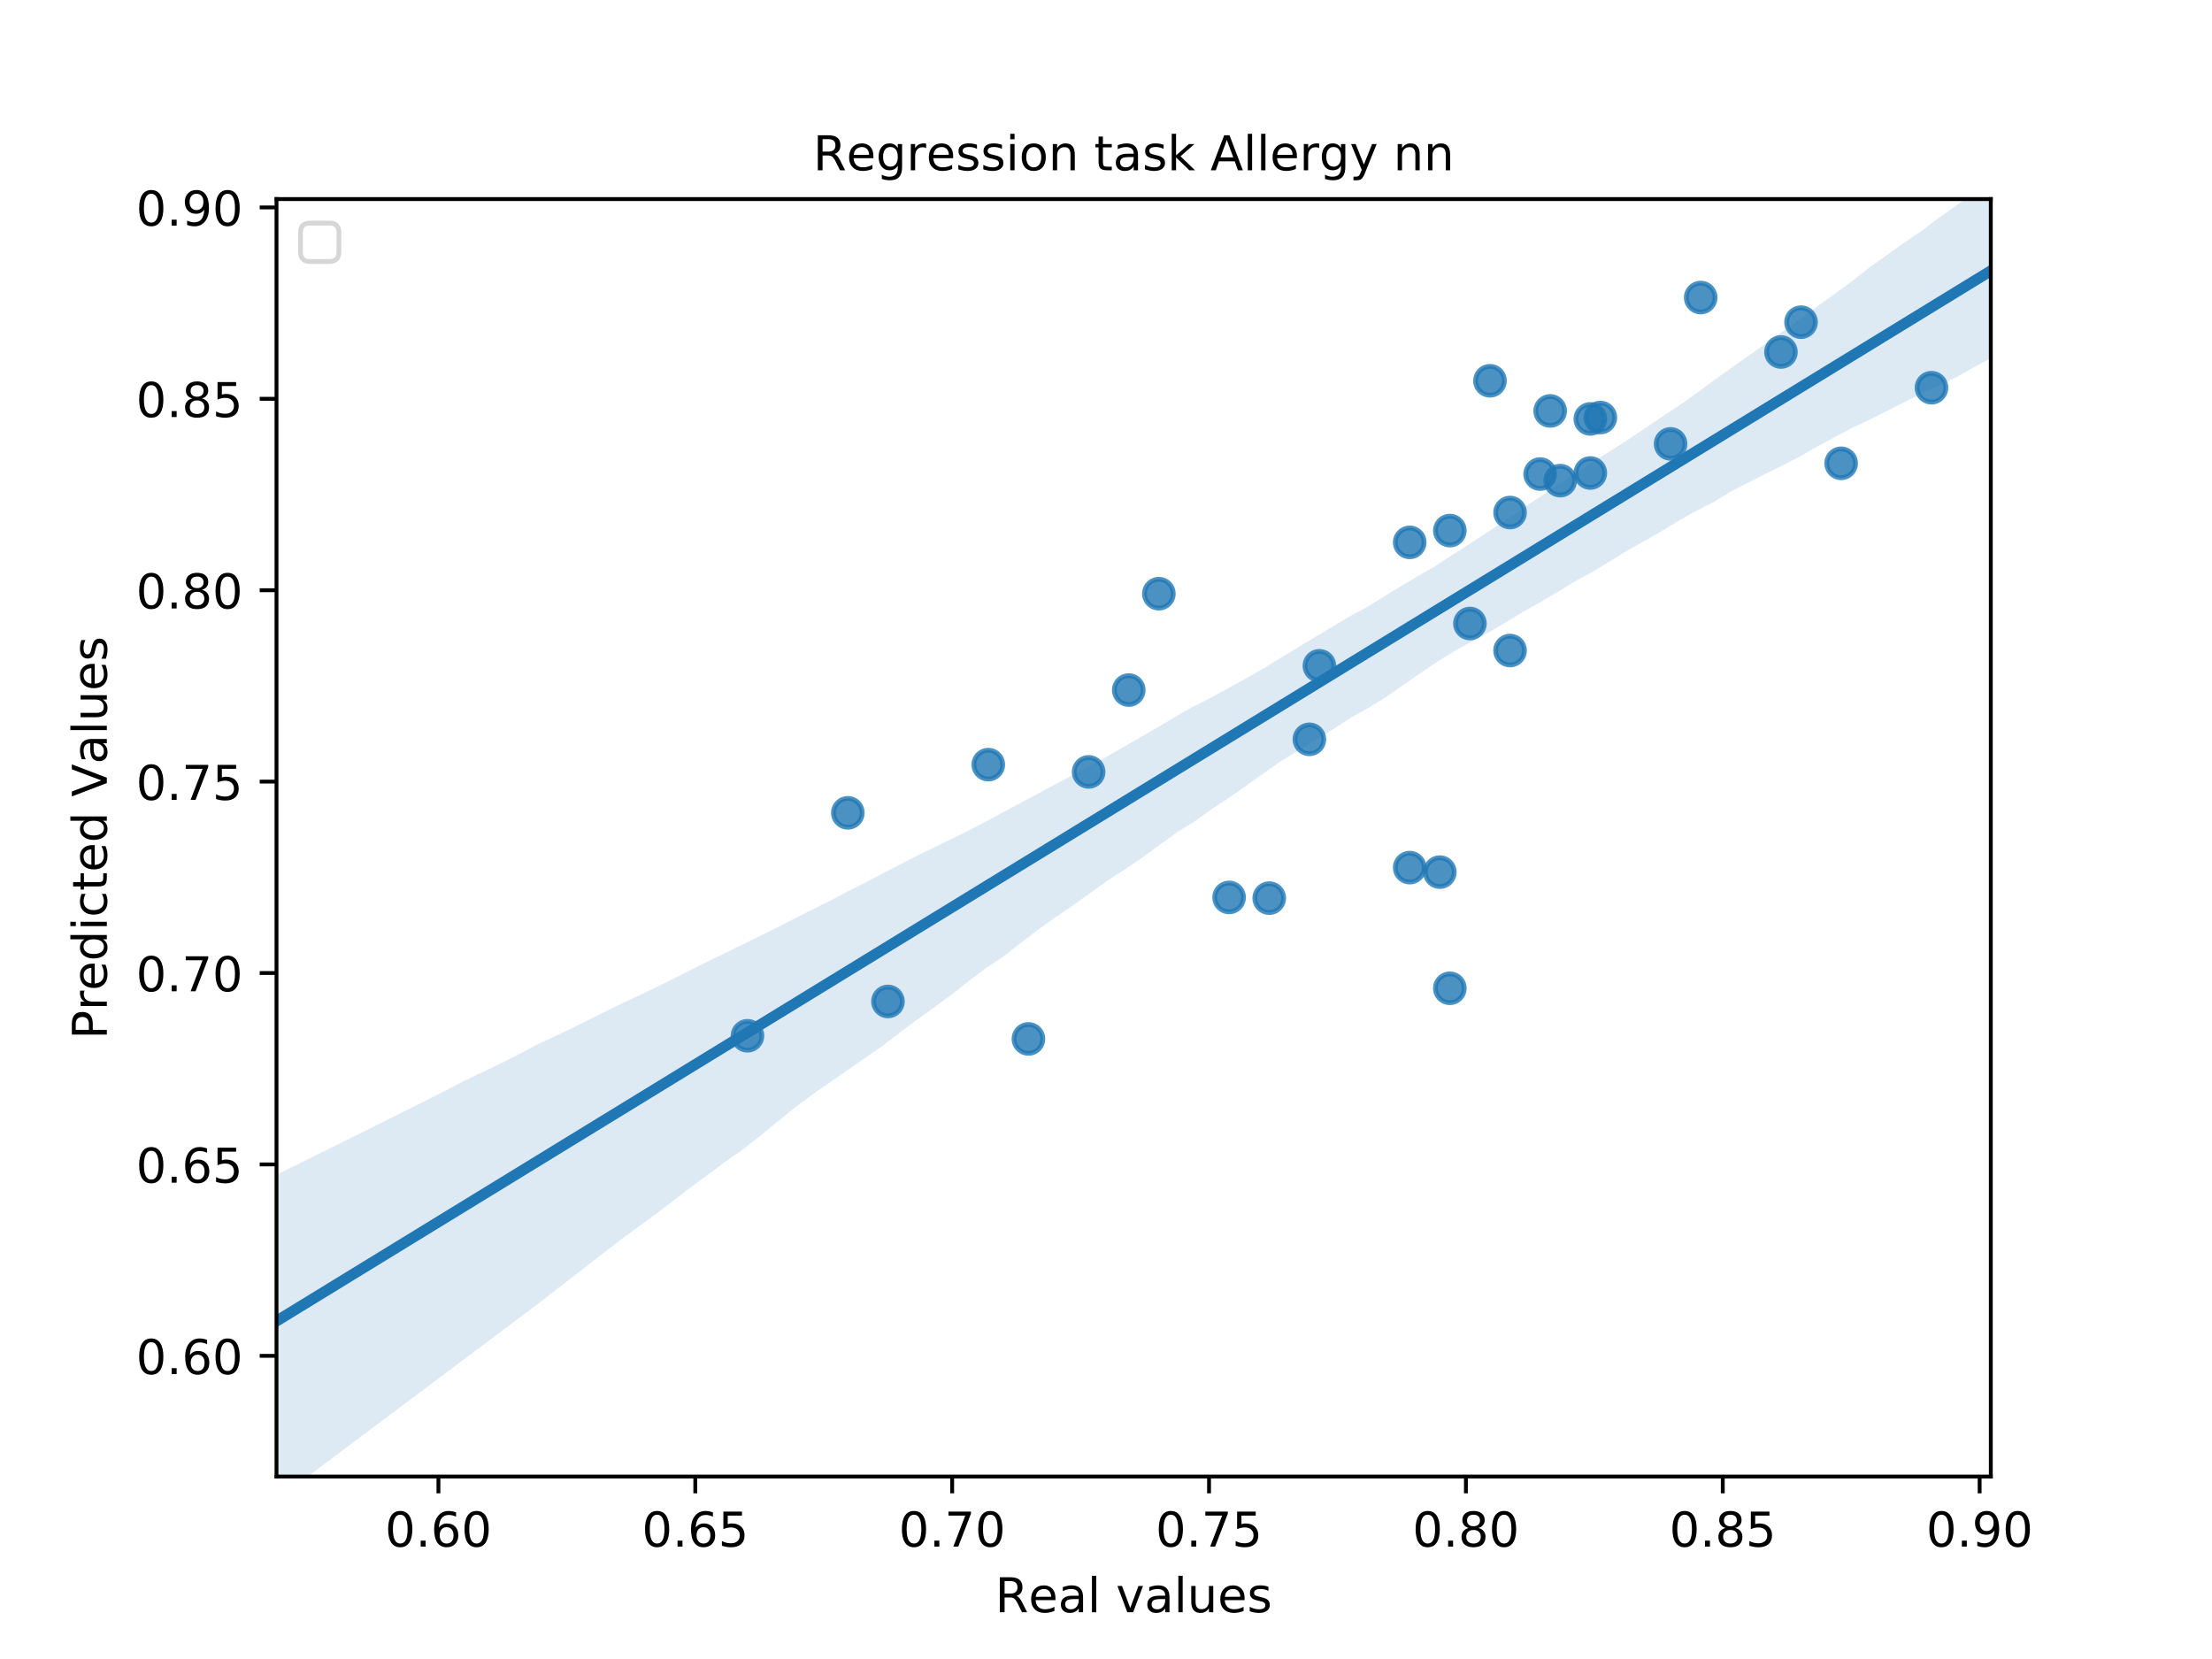 <?xml version="1.0" encoding="utf-8" standalone="no"?>
<!DOCTYPE svg PUBLIC "-//W3C//DTD SVG 1.1//EN"
  "http://www.w3.org/Graphics/SVG/1.1/DTD/svg11.dtd">
<!-- Created with matplotlib (https://matplotlib.org/) -->
<svg height="345.6pt" version="1.1" viewBox="0 0 460.8 345.6" width="460.8pt" xmlns="http://www.w3.org/2000/svg" xmlns:xlink="http://www.w3.org/1999/xlink">
 <defs>
  <style type="text/css">
*{stroke-linecap:butt;stroke-linejoin:round;}
  </style>
 </defs>
 <g id="figure_1">
  <g id="patch_1">
   <path d="M 0 345.6 
L 460.8 345.6 
L 460.8 0 
L 0 0 
z
" style="fill:#ffffff;"/>
  </g>
  <g id="axes_1">
   <g id="patch_2">
    <path d="M 57.6 307.584 
L 414.72 307.584 
L 414.72 41.472 
L 57.6 41.472 
z
" style="fill:#ffffff;"/>
   </g>
   <g id="PathCollection_1">
    <defs>
     <path d="M 0 3 
C 0.796 3 1.559 2.684 2.121 2.121 
C 2.684 1.559 3 0.796 3 0 
C 3 -0.796 2.684 -1.559 2.121 -2.121 
C 1.559 -2.684 0.796 -3 0 -3 
C -0.796 -3 -1.559 -2.684 -2.121 -2.121 
C -2.684 -1.559 -3 -0.796 -3 0 
C -3 0.796 -2.684 1.559 -2.121 2.121 
C -1.559 2.684 -0.796 3 0 3 
z
" id="m3dd93946a8" style="stroke:#1f77b4;stroke-opacity:0.8;"/>
    </defs>
    <g clip-path="url(#pca704d3e39)">
     <use style="fill:#1f77b4;fill-opacity:0.8;stroke:#1f77b4;stroke-opacity:0.8;" x="314.571" xlink:href="#m3dd93946a8" y="135.521"/>
     <use style="fill:#1f77b4;fill-opacity:0.8;stroke:#1f77b4;stroke-opacity:0.8;" x="371.007" xlink:href="#m3dd93946a8" y="73.327"/>
     <use style="fill:#1f77b4;fill-opacity:0.8;stroke:#1f77b4;stroke-opacity:0.8;" x="375.187" xlink:href="#m3dd93946a8" y="67.115"/>
     <use style="fill:#1f77b4;fill-opacity:0.8;stroke:#1f77b4;stroke-opacity:0.8;" x="331.293" xlink:href="#m3dd93946a8" y="87.269"/>
     <use style="fill:#1f77b4;fill-opacity:0.8;stroke:#1f77b4;stroke-opacity:0.8;" x="331.293" xlink:href="#m3dd93946a8" y="98.537"/>
     <use style="fill:#1f77b4;fill-opacity:0.8;stroke:#1f77b4;stroke-opacity:0.8;" x="302.029" xlink:href="#m3dd93946a8" y="205.878"/>
     <use style="fill:#1f77b4;fill-opacity:0.8;stroke:#1f77b4;stroke-opacity:0.8;" x="348.014" xlink:href="#m3dd93946a8" y="92.47"/>
     <use style="fill:#1f77b4;fill-opacity:0.8;stroke:#1f77b4;stroke-opacity:0.8;" x="184.977" xlink:href="#m3dd93946a8" y="208.623"/>
     <use style="fill:#1f77b4;fill-opacity:0.8;stroke:#1f77b4;stroke-opacity:0.8;" x="325.022" xlink:href="#m3dd93946a8" y="100.126"/>
     <use style="fill:#1f77b4;fill-opacity:0.8;stroke:#1f77b4;stroke-opacity:0.8;" x="402.36" xlink:href="#m3dd93946a8" y="80.768"/>
     <use style="fill:#1f77b4;fill-opacity:0.8;stroke:#1f77b4;stroke-opacity:0.8;" x="293.669" xlink:href="#m3dd93946a8" y="112.984"/>
     <use style="fill:#1f77b4;fill-opacity:0.8;stroke:#1f77b4;stroke-opacity:0.8;" x="256.044" xlink:href="#m3dd93946a8" y="186.952"/>
     <use style="fill:#1f77b4;fill-opacity:0.8;stroke:#1f77b4;stroke-opacity:0.8;" x="176.616" xlink:href="#m3dd93946a8" y="169.327"/>
     <use style="fill:#1f77b4;fill-opacity:0.8;stroke:#1f77b4;stroke-opacity:0.8;" x="264.405" xlink:href="#m3dd93946a8" y="187.097"/>
     <use style="fill:#1f77b4;fill-opacity:0.8;stroke:#1f77b4;stroke-opacity:0.8;" x="272.766" xlink:href="#m3dd93946a8" y="154.013"/>
     <use style="fill:#1f77b4;fill-opacity:0.8;stroke:#1f77b4;stroke-opacity:0.8;" x="226.781" xlink:href="#m3dd93946a8" y="160.803"/>
     <use style="fill:#1f77b4;fill-opacity:0.8;stroke:#1f77b4;stroke-opacity:0.8;" x="241.413" xlink:href="#m3dd93946a8" y="123.675"/>
     <use style="fill:#1f77b4;fill-opacity:0.8;stroke:#1f77b4;stroke-opacity:0.8;" x="274.856" xlink:href="#m3dd93946a8" y="138.7"/>
     <use style="fill:#1f77b4;fill-opacity:0.8;stroke:#1f77b4;stroke-opacity:0.8;" x="322.932" xlink:href="#m3dd93946a8" y="85.607"/>
     <use style="fill:#1f77b4;fill-opacity:0.8;stroke:#1f77b4;stroke-opacity:0.8;" x="155.713" xlink:href="#m3dd93946a8" y="215.774"/>
     <use style="fill:#1f77b4;fill-opacity:0.8;stroke:#1f77b4;stroke-opacity:0.8;" x="333.383" xlink:href="#m3dd93946a8" y="86.98"/>
     <use style="fill:#1f77b4;fill-opacity:0.8;stroke:#1f77b4;stroke-opacity:0.8;" x="314.571" xlink:href="#m3dd93946a8" y="106.772"/>
     <use style="fill:#1f77b4;fill-opacity:0.8;stroke:#1f77b4;stroke-opacity:0.8;" x="235.142" xlink:href="#m3dd93946a8" y="143.756"/>
     <use style="fill:#1f77b4;fill-opacity:0.8;stroke:#1f77b4;stroke-opacity:0.8;" x="306.21" xlink:href="#m3dd93946a8" y="129.887"/>
     <use style="fill:#1f77b4;fill-opacity:0.8;stroke:#1f77b4;stroke-opacity:0.8;" x="205.879" xlink:href="#m3dd93946a8" y="159.287"/>
     <use style="fill:#1f77b4;fill-opacity:0.8;stroke:#1f77b4;stroke-opacity:0.8;" x="383.548" xlink:href="#m3dd93946a8" y="96.515"/>
     <use style="fill:#1f77b4;fill-opacity:0.8;stroke:#1f77b4;stroke-opacity:0.8;" x="299.939" xlink:href="#m3dd93946a8" y="181.679"/>
     <use style="fill:#1f77b4;fill-opacity:0.8;stroke:#1f77b4;stroke-opacity:0.8;" x="354.285" xlink:href="#m3dd93946a8" y="61.987"/>
     <use style="fill:#1f77b4;fill-opacity:0.8;stroke:#1f77b4;stroke-opacity:0.8;" x="320.841" xlink:href="#m3dd93946a8" y="98.754"/>
     <use style="fill:#1f77b4;fill-opacity:0.8;stroke:#1f77b4;stroke-opacity:0.8;" x="214.24" xlink:href="#m3dd93946a8" y="216.424"/>
     <use style="fill:#1f77b4;fill-opacity:0.8;stroke:#1f77b4;stroke-opacity:0.8;" x="293.669" xlink:href="#m3dd93946a8" y="180.74"/>
     <use style="fill:#1f77b4;fill-opacity:0.8;stroke:#1f77b4;stroke-opacity:0.8;" x="302.029" xlink:href="#m3dd93946a8" y="110.528"/>
     <use style="fill:#1f77b4;fill-opacity:0.8;stroke:#1f77b4;stroke-opacity:0.8;" x="310.39" xlink:href="#m3dd93946a8" y="79.323"/>
    </g>
   </g>
   <g id="PolyCollection_1">
    <path clip-path="url(#pca704d3e39)" d="M 57.6 244.717 
L 57.6 312.481 
L 61.207 309.752 
L 64.815 307.048 
L 68.422 304.345 
L 72.029 301.641 
L 75.636 298.937 
L 79.244 296.233 
L 82.851 293.529 
L 86.458 290.826 
L 90.065 288.12 
L 93.673 285.414 
L 97.28 282.707 
L 100.887 280.001 
L 104.495 277.295 
L 108.102 274.589 
L 111.709 271.883 
L 115.316 269.091 
L 118.924 266.296 
L 122.531 263.502 
L 126.138 260.708 
L 129.745 257.944 
L 133.353 255.297 
L 136.96 252.65 
L 140.567 249.906 
L 144.175 247.114 
L 147.782 244.466 
L 151.389 241.804 
L 154.996 239.265 
L 158.604 236.42 
L 162.211 233.482 
L 165.818 230.543 
L 169.425 227.888 
L 173.033 225.381 
L 176.64 222.873 
L 180.247 220.366 
L 183.855 217.851 
L 187.462 215.111 
L 191.069 212.412 
L 194.676 209.787 
L 198.284 207.155 
L 201.891 204.304 
L 205.498 201.61 
L 209.105 199.205 
L 212.713 196.378 
L 216.32 193.625 
L 219.927 191.043 
L 223.535 188.598 
L 227.142 186.007 
L 230.749 183.426 
L 234.356 181.093 
L 237.964 178.637 
L 241.571 175.994 
L 245.178 173.387 
L 248.785 171.181 
L 252.393 168.554 
L 256 166.205 
L 259.607 163.68 
L 263.215 161.104 
L 266.822 158.56 
L 270.429 156.395 
L 274.036 154.225 
L 277.644 151.965 
L 281.251 149.614 
L 284.858 147.57 
L 288.465 145.398 
L 292.073 142.866 
L 295.68 140.38 
L 299.287 137.926 
L 302.895 135.693 
L 306.502 133.676 
L 310.109 131.745 
L 313.716 129.617 
L 317.324 127.436 
L 320.931 125.409 
L 324.538 123.284 
L 328.145 121.094 
L 331.753 119.123 
L 335.36 116.925 
L 338.967 114.72 
L 342.575 112.682 
L 346.182 110.622 
L 349.789 108.413 
L 353.396 106.404 
L 357.004 104.572 
L 360.611 102.36 
L 364.218 100.539 
L 367.825 98.681 
L 371.433 96.917 
L 375.04 95.031 
L 378.647 92.975 
L 382.255 91.039 
L 385.862 89.134 
L 389.469 87.443 
L 393.076 85.625 
L 396.684 83.788 
L 400.291 81.973 
L 403.898 80.315 
L 407.505 78.595 
L 411.113 76.554 
L 414.72 74.612 
L 414.72 37.408 
L 414.72 37.408 
L 411.113 40.081 
L 407.505 42.833 
L 403.898 45.377 
L 400.291 48.112 
L 396.684 50.557 
L 393.076 53.131 
L 389.469 55.682 
L 385.862 58.533 
L 382.255 61.186 
L 378.647 63.773 
L 375.04 66.434 
L 371.433 69.002 
L 367.825 71.566 
L 364.218 74.139 
L 360.611 76.688 
L 357.004 79.255 
L 353.396 81.936 
L 349.789 84.474 
L 346.182 86.848 
L 342.575 89.29 
L 338.967 91.7 
L 335.36 94.008 
L 331.753 96.247 
L 328.145 98.51 
L 324.538 101.016 
L 320.931 103.401 
L 317.324 105.829 
L 313.716 108.251 
L 310.109 110.696 
L 306.502 113.072 
L 302.895 115.375 
L 299.287 117.744 
L 295.68 119.835 
L 292.073 121.963 
L 288.465 124.178 
L 284.858 126.421 
L 281.251 128.338 
L 277.644 130.517 
L 274.036 132.653 
L 270.429 134.839 
L 266.822 137.032 
L 263.215 139.25 
L 259.607 141.294 
L 256 143.286 
L 252.393 145.276 
L 248.785 147.089 
L 245.178 149.109 
L 241.571 151.256 
L 237.964 153.373 
L 234.356 155.447 
L 230.749 157.518 
L 227.142 159.529 
L 223.535 161.404 
L 219.927 163.326 
L 216.32 165.265 
L 212.713 167.202 
L 209.105 169.14 
L 205.498 171.078 
L 201.891 172.968 
L 198.284 174.734 
L 194.676 176.499 
L 191.069 178.264 
L 187.462 180.109 
L 183.855 181.981 
L 180.247 183.85 
L 176.64 185.675 
L 173.033 187.59 
L 169.425 189.391 
L 165.818 191.191 
L 162.211 193.052 
L 158.604 194.834 
L 154.996 196.616 
L 151.389 198.383 
L 147.782 200.114 
L 144.175 201.931 
L 140.567 203.738 
L 136.96 205.52 
L 133.353 207.26 
L 129.745 208.95 
L 126.138 210.712 
L 122.531 212.501 
L 118.924 214.289 
L 115.316 216.014 
L 111.709 217.685 
L 108.102 219.616 
L 104.495 221.431 
L 100.887 223.184 
L 97.28 224.888 
L 93.673 226.743 
L 90.065 228.592 
L 86.458 230.384 
L 82.851 232.204 
L 79.244 233.997 
L 75.636 235.791 
L 72.029 237.584 
L 68.422 239.372 
L 64.815 241.154 
L 61.207 242.936 
L 57.6 244.717 
z
" style="fill:#1f77b4;fill-opacity:0.15;"/>
   </g>
   <g id="matplotlib.axis_1">
    <g id="xtick_1">
     <g id="line2d_1">
      <defs>
       <path d="M 0 0 
L 0 3.5 
" id="me694d5ae65" style="stroke:#000000;stroke-width:0.8;"/>
      </defs>
      <g>
       <use style="stroke:#000000;stroke-width:0.8;" x="91.334" xlink:href="#me694d5ae65" y="307.584"/>
      </g>
     </g>
     <g id="text_1">
      <!-- 0.60 -->
      <defs>
       <path d="M 31.781 66.406 
Q 24.172 66.406 20.328 58.906 
Q 16.5 51.422 16.5 36.375 
Q 16.5 21.391 20.328 13.891 
Q 24.172 6.391 31.781 6.391 
Q 39.453 6.391 43.281 13.891 
Q 47.125 21.391 47.125 36.375 
Q 47.125 51.422 43.281 58.906 
Q 39.453 66.406 31.781 66.406 
z
M 31.781 74.219 
Q 44.047 74.219 50.516 64.516 
Q 56.984 54.828 56.984 36.375 
Q 56.984 17.969 50.516 8.266 
Q 44.047 -1.422 31.781 -1.422 
Q 19.531 -1.422 13.062 8.266 
Q 6.594 17.969 6.594 36.375 
Q 6.594 54.828 13.062 64.516 
Q 19.531 74.219 31.781 74.219 
z
" id="DejaVuSans-48"/>
       <path d="M 10.688 12.406 
L 21 12.406 
L 21 0 
L 10.688 0 
z
" id="DejaVuSans-46"/>
       <path d="M 33.016 40.375 
Q 26.375 40.375 22.484 35.828 
Q 18.609 31.297 18.609 23.391 
Q 18.609 15.531 22.484 10.953 
Q 26.375 6.391 33.016 6.391 
Q 39.656 6.391 43.531 10.953 
Q 47.406 15.531 47.406 23.391 
Q 47.406 31.297 43.531 35.828 
Q 39.656 40.375 33.016 40.375 
z
M 52.594 71.297 
L 52.594 62.312 
Q 48.875 64.062 45.094 64.984 
Q 41.312 65.922 37.594 65.922 
Q 27.828 65.922 22.672 59.328 
Q 17.531 52.734 16.797 39.406 
Q 19.672 43.656 24.016 45.922 
Q 28.375 48.188 33.594 48.188 
Q 44.578 48.188 50.953 41.516 
Q 57.328 34.859 57.328 23.391 
Q 57.328 12.156 50.688 5.359 
Q 44.047 -1.422 33.016 -1.422 
Q 20.359 -1.422 13.672 8.266 
Q 6.984 17.969 6.984 36.375 
Q 6.984 53.656 15.188 63.938 
Q 23.391 74.219 37.203 74.219 
Q 40.922 74.219 44.703 73.484 
Q 48.484 72.75 52.594 71.297 
z
" id="DejaVuSans-54"/>
      </defs>
      <g transform="translate(80.202 322.182)scale(0.1 -0.1)">
       <use xlink:href="#DejaVuSans-48"/>
       <use x="63.623" xlink:href="#DejaVuSans-46"/>
       <use x="95.41" xlink:href="#DejaVuSans-54"/>
       <use x="159.033" xlink:href="#DejaVuSans-48"/>
      </g>
     </g>
    </g>
    <g id="xtick_2">
     <g id="line2d_2">
      <g>
       <use style="stroke:#000000;stroke-width:0.8;" x="144.844" xlink:href="#me694d5ae65" y="307.584"/>
      </g>
     </g>
     <g id="text_2">
      <!-- 0.65 -->
      <defs>
       <path d="M 10.797 72.906 
L 49.516 72.906 
L 49.516 64.594 
L 19.828 64.594 
L 19.828 46.734 
Q 21.969 47.469 24.109 47.828 
Q 26.266 48.188 28.422 48.188 
Q 40.625 48.188 47.75 41.5 
Q 54.891 34.812 54.891 23.391 
Q 54.891 11.625 47.562 5.094 
Q 40.234 -1.422 26.906 -1.422 
Q 22.312 -1.422 17.547 -0.641 
Q 12.797 0.141 7.719 1.703 
L 7.719 11.625 
Q 12.109 9.234 16.797 8.062 
Q 21.484 6.891 26.703 6.891 
Q 35.156 6.891 40.078 11.328 
Q 45.016 15.766 45.016 23.391 
Q 45.016 31 40.078 35.438 
Q 35.156 39.891 26.703 39.891 
Q 22.75 39.891 18.812 39.016 
Q 14.891 38.141 10.797 36.281 
z
" id="DejaVuSans-53"/>
      </defs>
      <g transform="translate(133.711 322.182)scale(0.1 -0.1)">
       <use xlink:href="#DejaVuSans-48"/>
       <use x="63.623" xlink:href="#DejaVuSans-46"/>
       <use x="95.41" xlink:href="#DejaVuSans-54"/>
       <use x="159.033" xlink:href="#DejaVuSans-53"/>
      </g>
     </g>
    </g>
    <g id="xtick_3">
     <g id="line2d_3">
      <g>
       <use style="stroke:#000000;stroke-width:0.8;" x="198.354" xlink:href="#me694d5ae65" y="307.584"/>
      </g>
     </g>
     <g id="text_3">
      <!-- 0.70 -->
      <defs>
       <path d="M 8.203 72.906 
L 55.078 72.906 
L 55.078 68.703 
L 28.609 0 
L 18.312 0 
L 43.219 64.594 
L 8.203 64.594 
z
" id="DejaVuSans-55"/>
      </defs>
      <g transform="translate(187.221 322.182)scale(0.1 -0.1)">
       <use xlink:href="#DejaVuSans-48"/>
       <use x="63.623" xlink:href="#DejaVuSans-46"/>
       <use x="95.41" xlink:href="#DejaVuSans-55"/>
       <use x="159.033" xlink:href="#DejaVuSans-48"/>
      </g>
     </g>
    </g>
    <g id="xtick_4">
     <g id="line2d_4">
      <g>
       <use style="stroke:#000000;stroke-width:0.8;" x="251.864" xlink:href="#me694d5ae65" y="307.584"/>
      </g>
     </g>
     <g id="text_4">
      <!-- 0.75 -->
      <g transform="translate(240.731 322.182)scale(0.1 -0.1)">
       <use xlink:href="#DejaVuSans-48"/>
       <use x="63.623" xlink:href="#DejaVuSans-46"/>
       <use x="95.41" xlink:href="#DejaVuSans-55"/>
       <use x="159.033" xlink:href="#DejaVuSans-53"/>
      </g>
     </g>
    </g>
    <g id="xtick_5">
     <g id="line2d_5">
      <g>
       <use style="stroke:#000000;stroke-width:0.8;" x="305.374" xlink:href="#me694d5ae65" y="307.584"/>
      </g>
     </g>
     <g id="text_5">
      <!-- 0.80 -->
      <defs>
       <path d="M 31.781 34.625 
Q 24.75 34.625 20.719 30.859 
Q 16.703 27.094 16.703 20.516 
Q 16.703 13.922 20.719 10.156 
Q 24.75 6.391 31.781 6.391 
Q 38.812 6.391 42.859 10.172 
Q 46.922 13.969 46.922 20.516 
Q 46.922 27.094 42.891 30.859 
Q 38.875 34.625 31.781 34.625 
z
M 21.922 38.812 
Q 15.578 40.375 12.031 44.719 
Q 8.5 49.078 8.5 55.328 
Q 8.5 64.062 14.719 69.141 
Q 20.953 74.219 31.781 74.219 
Q 42.672 74.219 48.875 69.141 
Q 55.078 64.062 55.078 55.328 
Q 55.078 49.078 51.531 44.719 
Q 48 40.375 41.703 38.812 
Q 48.828 37.156 52.797 32.312 
Q 56.781 27.484 56.781 20.516 
Q 56.781 9.906 50.312 4.234 
Q 43.844 -1.422 31.781 -1.422 
Q 19.734 -1.422 13.25 4.234 
Q 6.781 9.906 6.781 20.516 
Q 6.781 27.484 10.781 32.312 
Q 14.797 37.156 21.922 38.812 
z
M 18.312 54.391 
Q 18.312 48.734 21.844 45.562 
Q 25.391 42.391 31.781 42.391 
Q 38.141 42.391 41.719 45.562 
Q 45.312 48.734 45.312 54.391 
Q 45.312 60.062 41.719 63.234 
Q 38.141 66.406 31.781 66.406 
Q 25.391 66.406 21.844 63.234 
Q 18.312 60.062 18.312 54.391 
z
" id="DejaVuSans-56"/>
      </defs>
      <g transform="translate(294.241 322.182)scale(0.1 -0.1)">
       <use xlink:href="#DejaVuSans-48"/>
       <use x="63.623" xlink:href="#DejaVuSans-46"/>
       <use x="95.41" xlink:href="#DejaVuSans-56"/>
       <use x="159.033" xlink:href="#DejaVuSans-48"/>
      </g>
     </g>
    </g>
    <g id="xtick_6">
     <g id="line2d_6">
      <g>
       <use style="stroke:#000000;stroke-width:0.8;" x="358.884" xlink:href="#me694d5ae65" y="307.584"/>
      </g>
     </g>
     <g id="text_6">
      <!-- 0.85 -->
      <g transform="translate(347.751 322.182)scale(0.1 -0.1)">
       <use xlink:href="#DejaVuSans-48"/>
       <use x="63.623" xlink:href="#DejaVuSans-46"/>
       <use x="95.41" xlink:href="#DejaVuSans-56"/>
       <use x="159.033" xlink:href="#DejaVuSans-53"/>
      </g>
     </g>
    </g>
    <g id="xtick_7">
     <g id="line2d_7">
      <g>
       <use style="stroke:#000000;stroke-width:0.8;" x="412.393" xlink:href="#me694d5ae65" y="307.584"/>
      </g>
     </g>
     <g id="text_7">
      <!-- 0.90 -->
      <defs>
       <path d="M 10.984 1.516 
L 10.984 10.5 
Q 14.703 8.734 18.5 7.812 
Q 22.312 6.891 25.984 6.891 
Q 35.75 6.891 40.891 13.453 
Q 46.047 20.016 46.781 33.406 
Q 43.953 29.203 39.594 26.953 
Q 35.25 24.703 29.984 24.703 
Q 19.047 24.703 12.672 31.312 
Q 6.297 37.938 6.297 49.422 
Q 6.297 60.641 12.938 67.422 
Q 19.578 74.219 30.609 74.219 
Q 43.266 74.219 49.922 64.516 
Q 56.594 54.828 56.594 36.375 
Q 56.594 19.141 48.406 8.859 
Q 40.234 -1.422 26.422 -1.422 
Q 22.703 -1.422 18.891 -0.688 
Q 15.094 0.047 10.984 1.516 
z
M 30.609 32.422 
Q 37.25 32.422 41.125 36.953 
Q 45.016 41.5 45.016 49.422 
Q 45.016 57.281 41.125 61.844 
Q 37.25 66.406 30.609 66.406 
Q 23.969 66.406 20.094 61.844 
Q 16.219 57.281 16.219 49.422 
Q 16.219 41.5 20.094 36.953 
Q 23.969 32.422 30.609 32.422 
z
" id="DejaVuSans-57"/>
      </defs>
      <g transform="translate(401.261 322.182)scale(0.1 -0.1)">
       <use xlink:href="#DejaVuSans-48"/>
       <use x="63.623" xlink:href="#DejaVuSans-46"/>
       <use x="95.41" xlink:href="#DejaVuSans-57"/>
       <use x="159.033" xlink:href="#DejaVuSans-48"/>
      </g>
     </g>
    </g>
    <g id="text_8">
     <!-- Real values -->
     <defs>
      <path d="M 44.391 34.188 
Q 47.562 33.109 50.562 29.594 
Q 53.562 26.078 56.594 19.922 
L 66.609 0 
L 56 0 
L 46.688 18.703 
Q 43.062 26.031 39.672 28.422 
Q 36.281 30.812 30.422 30.812 
L 19.672 30.812 
L 19.672 0 
L 9.812 0 
L 9.812 72.906 
L 32.078 72.906 
Q 44.578 72.906 50.734 67.672 
Q 56.891 62.453 56.891 51.906 
Q 56.891 45.016 53.688 40.469 
Q 50.484 35.938 44.391 34.188 
z
M 19.672 64.797 
L 19.672 38.922 
L 32.078 38.922 
Q 39.203 38.922 42.844 42.219 
Q 46.484 45.516 46.484 51.906 
Q 46.484 58.297 42.844 61.547 
Q 39.203 64.797 32.078 64.797 
z
" id="DejaVuSans-82"/>
      <path d="M 56.203 29.594 
L 56.203 25.203 
L 14.891 25.203 
Q 15.484 15.922 20.484 11.062 
Q 25.484 6.203 34.422 6.203 
Q 39.594 6.203 44.453 7.469 
Q 49.312 8.734 54.109 11.281 
L 54.109 2.781 
Q 49.266 0.734 44.188 -0.344 
Q 39.109 -1.422 33.891 -1.422 
Q 20.797 -1.422 13.156 6.188 
Q 5.516 13.812 5.516 26.812 
Q 5.516 40.234 12.766 48.109 
Q 20.016 56 32.328 56 
Q 43.359 56 49.781 48.891 
Q 56.203 41.797 56.203 29.594 
z
M 47.219 32.234 
Q 47.125 39.594 43.094 43.984 
Q 39.062 48.391 32.422 48.391 
Q 24.906 48.391 20.391 44.141 
Q 15.875 39.891 15.188 32.172 
z
" id="DejaVuSans-101"/>
      <path d="M 34.281 27.484 
Q 23.391 27.484 19.188 25 
Q 14.984 22.516 14.984 16.5 
Q 14.984 11.719 18.141 8.906 
Q 21.297 6.109 26.703 6.109 
Q 34.188 6.109 38.703 11.406 
Q 43.219 16.703 43.219 25.484 
L 43.219 27.484 
z
M 52.203 31.203 
L 52.203 0 
L 43.219 0 
L 43.219 8.297 
Q 40.141 3.328 35.547 0.953 
Q 30.953 -1.422 24.312 -1.422 
Q 15.922 -1.422 10.953 3.297 
Q 6 8.016 6 15.922 
Q 6 25.141 12.172 29.828 
Q 18.359 34.516 30.609 34.516 
L 43.219 34.516 
L 43.219 35.406 
Q 43.219 41.609 39.141 45 
Q 35.062 48.391 27.688 48.391 
Q 23 48.391 18.547 47.266 
Q 14.109 46.141 10.016 43.891 
L 10.016 52.203 
Q 14.938 54.109 19.578 55.047 
Q 24.219 56 28.609 56 
Q 40.484 56 46.344 49.844 
Q 52.203 43.703 52.203 31.203 
z
" id="DejaVuSans-97"/>
      <path d="M 9.422 75.984 
L 18.406 75.984 
L 18.406 0 
L 9.422 0 
z
" id="DejaVuSans-108"/>
      <path id="DejaVuSans-32"/>
      <path d="M 2.984 54.688 
L 12.5 54.688 
L 29.594 8.797 
L 46.688 54.688 
L 56.203 54.688 
L 35.688 0 
L 23.484 0 
z
" id="DejaVuSans-118"/>
      <path d="M 8.5 21.578 
L 8.5 54.688 
L 17.484 54.688 
L 17.484 21.922 
Q 17.484 14.156 20.5 10.266 
Q 23.531 6.391 29.594 6.391 
Q 36.859 6.391 41.078 11.031 
Q 45.312 15.672 45.312 23.688 
L 45.312 54.688 
L 54.297 54.688 
L 54.297 0 
L 45.312 0 
L 45.312 8.406 
Q 42.047 3.422 37.719 1 
Q 33.406 -1.422 27.688 -1.422 
Q 18.266 -1.422 13.375 4.438 
Q 8.5 10.297 8.5 21.578 
z
M 31.109 56 
z
" id="DejaVuSans-117"/>
      <path d="M 44.281 53.078 
L 44.281 44.578 
Q 40.484 46.531 36.375 47.5 
Q 32.281 48.484 27.875 48.484 
Q 21.188 48.484 17.844 46.438 
Q 14.5 44.391 14.5 40.281 
Q 14.5 37.156 16.891 35.375 
Q 19.281 33.594 26.516 31.984 
L 29.594 31.297 
Q 39.156 29.25 43.188 25.516 
Q 47.219 21.781 47.219 15.094 
Q 47.219 7.469 41.188 3.016 
Q 35.156 -1.422 24.609 -1.422 
Q 20.219 -1.422 15.453 -0.562 
Q 10.688 0.297 5.422 2 
L 5.422 11.281 
Q 10.406 8.688 15.234 7.391 
Q 20.062 6.109 24.812 6.109 
Q 31.156 6.109 34.562 8.281 
Q 37.984 10.453 37.984 14.406 
Q 37.984 18.062 35.516 20.016 
Q 33.062 21.969 24.703 23.781 
L 21.578 24.516 
Q 13.234 26.266 9.516 29.906 
Q 5.812 33.547 5.812 39.891 
Q 5.812 47.609 11.281 51.797 
Q 16.75 56 26.812 56 
Q 31.781 56 36.172 55.266 
Q 40.578 54.547 44.281 53.078 
z
" id="DejaVuSans-115"/>
     </defs>
     <g transform="translate(207.308 335.861)scale(0.1 -0.1)">
      <use xlink:href="#DejaVuSans-82"/>
      <use x="69.42" xlink:href="#DejaVuSans-101"/>
      <use x="130.943" xlink:href="#DejaVuSans-97"/>
      <use x="192.223" xlink:href="#DejaVuSans-108"/>
      <use x="220.006" xlink:href="#DejaVuSans-32"/>
      <use x="251.793" xlink:href="#DejaVuSans-118"/>
      <use x="310.973" xlink:href="#DejaVuSans-97"/>
      <use x="372.252" xlink:href="#DejaVuSans-108"/>
      <use x="400.035" xlink:href="#DejaVuSans-117"/>
      <use x="463.414" xlink:href="#DejaVuSans-101"/>
      <use x="524.938" xlink:href="#DejaVuSans-115"/>
     </g>
    </g>
   </g>
   <g id="matplotlib.axis_2">
    <g id="ytick_1">
     <g id="line2d_8">
      <defs>
       <path d="M 0 0 
L -3.5 0 
" id="m9191b37241" style="stroke:#000000;stroke-width:0.8;"/>
      </defs>
      <g>
       <use style="stroke:#000000;stroke-width:0.8;" x="57.6" xlink:href="#m9191b37241" y="282.446"/>
      </g>
     </g>
     <g id="text_9">
      <!-- 0.60 -->
      <g transform="translate(28.334 286.246)scale(0.1 -0.1)">
       <use xlink:href="#DejaVuSans-48"/>
       <use x="63.623" xlink:href="#DejaVuSans-46"/>
       <use x="95.41" xlink:href="#DejaVuSans-54"/>
       <use x="159.033" xlink:href="#DejaVuSans-48"/>
      </g>
     </g>
    </g>
    <g id="ytick_2">
     <g id="line2d_9">
      <g>
       <use style="stroke:#000000;stroke-width:0.8;" x="57.6" xlink:href="#m9191b37241" y="242.573"/>
      </g>
     </g>
     <g id="text_10">
      <!-- 0.65 -->
      <g transform="translate(28.334 246.372)scale(0.1 -0.1)">
       <use xlink:href="#DejaVuSans-48"/>
       <use x="63.623" xlink:href="#DejaVuSans-46"/>
       <use x="95.41" xlink:href="#DejaVuSans-54"/>
       <use x="159.033" xlink:href="#DejaVuSans-53"/>
      </g>
     </g>
    </g>
    <g id="ytick_3">
     <g id="line2d_10">
      <g>
       <use style="stroke:#000000;stroke-width:0.8;" x="57.6" xlink:href="#m9191b37241" y="202.699"/>
      </g>
     </g>
     <g id="text_11">
      <!-- 0.70 -->
      <g transform="translate(28.334 206.499)scale(0.1 -0.1)">
       <use xlink:href="#DejaVuSans-48"/>
       <use x="63.623" xlink:href="#DejaVuSans-46"/>
       <use x="95.41" xlink:href="#DejaVuSans-55"/>
       <use x="159.033" xlink:href="#DejaVuSans-48"/>
      </g>
     </g>
    </g>
    <g id="ytick_4">
     <g id="line2d_11">
      <g>
       <use style="stroke:#000000;stroke-width:0.8;" x="57.6" xlink:href="#m9191b37241" y="162.826"/>
      </g>
     </g>
     <g id="text_12">
      <!-- 0.75 -->
      <g transform="translate(28.334 166.625)scale(0.1 -0.1)">
       <use xlink:href="#DejaVuSans-48"/>
       <use x="63.623" xlink:href="#DejaVuSans-46"/>
       <use x="95.41" xlink:href="#DejaVuSans-55"/>
       <use x="159.033" xlink:href="#DejaVuSans-53"/>
      </g>
     </g>
    </g>
    <g id="ytick_5">
     <g id="line2d_12">
      <g>
       <use style="stroke:#000000;stroke-width:0.8;" x="57.6" xlink:href="#m9191b37241" y="122.953"/>
      </g>
     </g>
     <g id="text_13">
      <!-- 0.80 -->
      <g transform="translate(28.334 126.752)scale(0.1 -0.1)">
       <use xlink:href="#DejaVuSans-48"/>
       <use x="63.623" xlink:href="#DejaVuSans-46"/>
       <use x="95.41" xlink:href="#DejaVuSans-56"/>
       <use x="159.033" xlink:href="#DejaVuSans-48"/>
      </g>
     </g>
    </g>
    <g id="ytick_6">
     <g id="line2d_13">
      <g>
       <use style="stroke:#000000;stroke-width:0.8;" x="57.6" xlink:href="#m9191b37241" y="83.079"/>
      </g>
     </g>
     <g id="text_14">
      <!-- 0.85 -->
      <g transform="translate(28.334 86.878)scale(0.1 -0.1)">
       <use xlink:href="#DejaVuSans-48"/>
       <use x="63.623" xlink:href="#DejaVuSans-46"/>
       <use x="95.41" xlink:href="#DejaVuSans-56"/>
       <use x="159.033" xlink:href="#DejaVuSans-53"/>
      </g>
     </g>
    </g>
    <g id="ytick_7">
     <g id="line2d_14">
      <g>
       <use style="stroke:#000000;stroke-width:0.8;" x="57.6" xlink:href="#m9191b37241" y="43.206"/>
      </g>
     </g>
     <g id="text_15">
      <!-- 0.90 -->
      <g transform="translate(28.334 47.005)scale(0.1 -0.1)">
       <use xlink:href="#DejaVuSans-48"/>
       <use x="63.623" xlink:href="#DejaVuSans-46"/>
       <use x="95.41" xlink:href="#DejaVuSans-57"/>
       <use x="159.033" xlink:href="#DejaVuSans-48"/>
      </g>
     </g>
    </g>
    <g id="text_16">
     <!-- Predicted Values -->
     <defs>
      <path d="M 19.672 64.797 
L 19.672 37.406 
L 32.078 37.406 
Q 38.969 37.406 42.719 40.969 
Q 46.484 44.531 46.484 51.125 
Q 46.484 57.672 42.719 61.234 
Q 38.969 64.797 32.078 64.797 
z
M 9.812 72.906 
L 32.078 72.906 
Q 44.344 72.906 50.609 67.359 
Q 56.891 61.812 56.891 51.125 
Q 56.891 40.328 50.609 34.812 
Q 44.344 29.297 32.078 29.297 
L 19.672 29.297 
L 19.672 0 
L 9.812 0 
z
" id="DejaVuSans-80"/>
      <path d="M 41.109 46.297 
Q 39.594 47.172 37.812 47.578 
Q 36.031 48 33.891 48 
Q 26.266 48 22.188 43.047 
Q 18.109 38.094 18.109 28.812 
L 18.109 0 
L 9.078 0 
L 9.078 54.688 
L 18.109 54.688 
L 18.109 46.188 
Q 20.953 51.172 25.484 53.578 
Q 30.031 56 36.531 56 
Q 37.453 56 38.578 55.875 
Q 39.703 55.766 41.062 55.516 
z
" id="DejaVuSans-114"/>
      <path d="M 45.406 46.391 
L 45.406 75.984 
L 54.391 75.984 
L 54.391 0 
L 45.406 0 
L 45.406 8.203 
Q 42.578 3.328 38.25 0.953 
Q 33.938 -1.422 27.875 -1.422 
Q 17.969 -1.422 11.734 6.484 
Q 5.516 14.406 5.516 27.297 
Q 5.516 40.188 11.734 48.094 
Q 17.969 56 27.875 56 
Q 33.938 56 38.25 53.625 
Q 42.578 51.266 45.406 46.391 
z
M 14.797 27.297 
Q 14.797 17.391 18.875 11.75 
Q 22.953 6.109 30.078 6.109 
Q 37.203 6.109 41.297 11.75 
Q 45.406 17.391 45.406 27.297 
Q 45.406 37.203 41.297 42.844 
Q 37.203 48.484 30.078 48.484 
Q 22.953 48.484 18.875 42.844 
Q 14.797 37.203 14.797 27.297 
z
" id="DejaVuSans-100"/>
      <path d="M 9.422 54.688 
L 18.406 54.688 
L 18.406 0 
L 9.422 0 
z
M 9.422 75.984 
L 18.406 75.984 
L 18.406 64.594 
L 9.422 64.594 
z
" id="DejaVuSans-105"/>
      <path d="M 48.781 52.594 
L 48.781 44.188 
Q 44.969 46.297 41.141 47.344 
Q 37.312 48.391 33.406 48.391 
Q 24.656 48.391 19.812 42.844 
Q 14.984 37.312 14.984 27.297 
Q 14.984 17.281 19.812 11.734 
Q 24.656 6.203 33.406 6.203 
Q 37.312 6.203 41.141 7.25 
Q 44.969 8.297 48.781 10.406 
L 48.781 2.094 
Q 45.016 0.344 40.984 -0.531 
Q 36.969 -1.422 32.422 -1.422 
Q 20.062 -1.422 12.781 6.344 
Q 5.516 14.109 5.516 27.297 
Q 5.516 40.672 12.859 48.328 
Q 20.219 56 33.016 56 
Q 37.156 56 41.109 55.141 
Q 45.062 54.297 48.781 52.594 
z
" id="DejaVuSans-99"/>
      <path d="M 18.312 70.219 
L 18.312 54.688 
L 36.812 54.688 
L 36.812 47.703 
L 18.312 47.703 
L 18.312 18.016 
Q 18.312 11.328 20.141 9.422 
Q 21.969 7.516 27.594 7.516 
L 36.812 7.516 
L 36.812 0 
L 27.594 0 
Q 17.188 0 13.234 3.875 
Q 9.281 7.766 9.281 18.016 
L 9.281 47.703 
L 2.688 47.703 
L 2.688 54.688 
L 9.281 54.688 
L 9.281 70.219 
z
" id="DejaVuSans-116"/>
      <path d="M 28.609 0 
L 0.781 72.906 
L 11.078 72.906 
L 34.188 11.531 
L 57.328 72.906 
L 67.578 72.906 
L 39.797 0 
z
" id="DejaVuSans-86"/>
     </defs>
     <g transform="translate(22.255 216.503)rotate(-90)scale(0.1 -0.1)">
      <use xlink:href="#DejaVuSans-80"/>
      <use x="60.287" xlink:href="#DejaVuSans-114"/>
      <use x="101.369" xlink:href="#DejaVuSans-101"/>
      <use x="162.893" xlink:href="#DejaVuSans-100"/>
      <use x="226.369" xlink:href="#DejaVuSans-105"/>
      <use x="254.152" xlink:href="#DejaVuSans-99"/>
      <use x="309.133" xlink:href="#DejaVuSans-116"/>
      <use x="348.342" xlink:href="#DejaVuSans-101"/>
      <use x="409.865" xlink:href="#DejaVuSans-100"/>
      <use x="473.342" xlink:href="#DejaVuSans-32"/>
      <use x="505.129" xlink:href="#DejaVuSans-86"/>
      <use x="573.428" xlink:href="#DejaVuSans-97"/>
      <use x="634.707" xlink:href="#DejaVuSans-108"/>
      <use x="662.49" xlink:href="#DejaVuSans-117"/>
      <use x="725.869" xlink:href="#DejaVuSans-101"/>
      <use x="787.393" xlink:href="#DejaVuSans-115"/>
     </g>
    </g>
   </g>
   <g id="line2d_15">
    <path clip-path="url(#pca704d3e39)" d="M 57.6 275.208 
L 61.207 272.998 
L 64.815 270.788 
L 68.422 268.578 
L 72.029 266.368 
L 75.636 264.158 
L 79.244 261.948 
L 82.851 259.738 
L 86.458 257.528 
L 90.065 255.318 
L 93.673 253.108 
L 97.28 250.898 
L 100.887 248.688 
L 104.495 246.478 
L 108.102 244.268 
L 111.709 242.058 
L 115.316 239.847 
L 118.924 237.637 
L 122.531 235.427 
L 126.138 233.217 
L 129.745 231.007 
L 133.353 228.797 
L 136.96 226.587 
L 140.567 224.377 
L 144.175 222.167 
L 147.782 219.957 
L 151.389 217.747 
L 154.996 215.537 
L 158.604 213.327 
L 162.211 211.117 
L 165.818 208.907 
L 169.425 206.696 
L 173.033 204.486 
L 176.64 202.276 
L 180.247 200.066 
L 183.855 197.856 
L 187.462 195.646 
L 191.069 193.436 
L 194.676 191.226 
L 198.284 189.016 
L 201.891 186.806 
L 205.498 184.596 
L 209.105 182.386 
L 212.713 180.176 
L 216.32 177.966 
L 219.927 175.756 
L 223.535 173.545 
L 227.142 171.335 
L 230.749 169.125 
L 234.356 166.915 
L 237.964 164.705 
L 241.571 162.495 
L 245.178 160.285 
L 248.785 158.075 
L 252.393 155.865 
L 256 153.655 
L 259.607 151.445 
L 263.215 149.235 
L 266.822 147.025 
L 270.429 144.815 
L 274.036 142.605 
L 277.644 140.394 
L 281.251 138.184 
L 284.858 135.974 
L 288.465 133.764 
L 292.073 131.554 
L 295.68 129.344 
L 299.287 127.134 
L 302.895 124.924 
L 306.502 122.714 
L 310.109 120.504 
L 313.716 118.294 
L 317.324 116.084 
L 320.931 113.874 
L 324.538 111.664 
L 328.145 109.454 
L 331.753 107.243 
L 335.36 105.033 
L 338.967 102.823 
L 342.575 100.613 
L 346.182 98.403 
L 349.789 96.193 
L 353.396 93.983 
L 357.004 91.773 
L 360.611 89.563 
L 364.218 87.353 
L 367.825 85.143 
L 371.433 82.933 
L 375.04 80.723 
L 378.647 78.513 
L 382.255 76.303 
L 385.862 74.092 
L 389.469 71.882 
L 393.076 69.672 
L 396.684 67.462 
L 400.291 65.252 
L 403.898 63.042 
L 407.505 60.832 
L 411.113 58.622 
L 414.72 56.412 
" style="fill:none;stroke:#1f77b4;stroke-linecap:square;stroke-width:2.25;"/>
   </g>
   <g id="patch_3">
    <path d="M 57.6 307.584 
L 57.6 41.472 
" style="fill:none;stroke:#000000;stroke-linecap:square;stroke-linejoin:miter;stroke-width:0.8;"/>
   </g>
   <g id="patch_4">
    <path d="M 414.72 307.584 
L 414.72 41.472 
" style="fill:none;stroke:#000000;stroke-linecap:square;stroke-linejoin:miter;stroke-width:0.8;"/>
   </g>
   <g id="patch_5">
    <path d="M 57.6 307.584 
L 414.72 307.584 
" style="fill:none;stroke:#000000;stroke-linecap:square;stroke-linejoin:miter;stroke-width:0.8;"/>
   </g>
   <g id="patch_6">
    <path d="M 57.6 41.472 
L 414.72 41.472 
" style="fill:none;stroke:#000000;stroke-linecap:square;stroke-linejoin:miter;stroke-width:0.8;"/>
   </g>
   <g id="text_17">
    <!-- Regression task Allergy nn -->
    <defs>
     <path d="M 45.406 27.984 
Q 45.406 37.75 41.375 43.109 
Q 37.359 48.484 30.078 48.484 
Q 22.859 48.484 18.828 43.109 
Q 14.797 37.75 14.797 27.984 
Q 14.797 18.266 18.828 12.891 
Q 22.859 7.516 30.078 7.516 
Q 37.359 7.516 41.375 12.891 
Q 45.406 18.266 45.406 27.984 
z
M 54.391 6.781 
Q 54.391 -7.172 48.188 -13.984 
Q 42 -20.797 29.203 -20.797 
Q 24.469 -20.797 20.266 -20.094 
Q 16.062 -19.391 12.109 -17.922 
L 12.109 -9.188 
Q 16.062 -11.328 19.922 -12.344 
Q 23.781 -13.375 27.781 -13.375 
Q 36.625 -13.375 41.016 -8.766 
Q 45.406 -4.156 45.406 5.172 
L 45.406 9.625 
Q 42.625 4.781 38.281 2.391 
Q 33.938 0 27.875 0 
Q 17.828 0 11.672 7.656 
Q 5.516 15.328 5.516 27.984 
Q 5.516 40.672 11.672 48.328 
Q 17.828 56 27.875 56 
Q 33.938 56 38.281 53.609 
Q 42.625 51.219 45.406 46.391 
L 45.406 54.688 
L 54.391 54.688 
z
" id="DejaVuSans-103"/>
     <path d="M 30.609 48.391 
Q 23.391 48.391 19.188 42.75 
Q 14.984 37.109 14.984 27.297 
Q 14.984 17.484 19.156 11.844 
Q 23.344 6.203 30.609 6.203 
Q 37.797 6.203 41.984 11.859 
Q 46.188 17.531 46.188 27.297 
Q 46.188 37.016 41.984 42.703 
Q 37.797 48.391 30.609 48.391 
z
M 30.609 56 
Q 42.328 56 49.016 48.375 
Q 55.719 40.766 55.719 27.297 
Q 55.719 13.875 49.016 6.219 
Q 42.328 -1.422 30.609 -1.422 
Q 18.844 -1.422 12.172 6.219 
Q 5.516 13.875 5.516 27.297 
Q 5.516 40.766 12.172 48.375 
Q 18.844 56 30.609 56 
z
" id="DejaVuSans-111"/>
     <path d="M 54.891 33.016 
L 54.891 0 
L 45.906 0 
L 45.906 32.719 
Q 45.906 40.484 42.875 44.328 
Q 39.844 48.188 33.797 48.188 
Q 26.516 48.188 22.312 43.547 
Q 18.109 38.922 18.109 30.906 
L 18.109 0 
L 9.078 0 
L 9.078 54.688 
L 18.109 54.688 
L 18.109 46.188 
Q 21.344 51.125 25.703 53.562 
Q 30.078 56 35.797 56 
Q 45.219 56 50.047 50.172 
Q 54.891 44.344 54.891 33.016 
z
" id="DejaVuSans-110"/>
     <path d="M 9.078 75.984 
L 18.109 75.984 
L 18.109 31.109 
L 44.922 54.688 
L 56.391 54.688 
L 27.391 29.109 
L 57.625 0 
L 45.906 0 
L 18.109 26.703 
L 18.109 0 
L 9.078 0 
z
" id="DejaVuSans-107"/>
     <path d="M 34.188 63.188 
L 20.797 26.906 
L 47.609 26.906 
z
M 28.609 72.906 
L 39.797 72.906 
L 67.578 0 
L 57.328 0 
L 50.688 18.703 
L 17.828 18.703 
L 11.188 0 
L 0.781 0 
z
" id="DejaVuSans-65"/>
     <path d="M 32.172 -5.078 
Q 28.375 -14.844 24.75 -17.812 
Q 21.141 -20.797 15.094 -20.797 
L 7.906 -20.797 
L 7.906 -13.281 
L 13.188 -13.281 
Q 16.891 -13.281 18.938 -11.516 
Q 21 -9.766 23.484 -3.219 
L 25.094 0.875 
L 2.984 54.688 
L 12.5 54.688 
L 29.594 11.922 
L 46.688 54.688 
L 56.203 54.688 
z
" id="DejaVuSans-121"/>
    </defs>
    <g transform="translate(169.389 35.472)scale(0.1 -0.1)">
     <use xlink:href="#DejaVuSans-82"/>
     <use x="69.42" xlink:href="#DejaVuSans-101"/>
     <use x="130.943" xlink:href="#DejaVuSans-103"/>
     <use x="194.42" xlink:href="#DejaVuSans-114"/>
     <use x="235.502" xlink:href="#DejaVuSans-101"/>
     <use x="297.025" xlink:href="#DejaVuSans-115"/>
     <use x="349.125" xlink:href="#DejaVuSans-115"/>
     <use x="401.225" xlink:href="#DejaVuSans-105"/>
     <use x="429.008" xlink:href="#DejaVuSans-111"/>
     <use x="490.189" xlink:href="#DejaVuSans-110"/>
     <use x="553.568" xlink:href="#DejaVuSans-32"/>
     <use x="585.355" xlink:href="#DejaVuSans-116"/>
     <use x="624.564" xlink:href="#DejaVuSans-97"/>
     <use x="685.844" xlink:href="#DejaVuSans-115"/>
     <use x="737.943" xlink:href="#DejaVuSans-107"/>
     <use x="795.854" xlink:href="#DejaVuSans-32"/>
     <use x="827.641" xlink:href="#DejaVuSans-65"/>
     <use x="896.049" xlink:href="#DejaVuSans-108"/>
     <use x="923.832" xlink:href="#DejaVuSans-108"/>
     <use x="951.615" xlink:href="#DejaVuSans-101"/>
     <use x="1013.139" xlink:href="#DejaVuSans-114"/>
     <use x="1054.236" xlink:href="#DejaVuSans-103"/>
     <use x="1117.713" xlink:href="#DejaVuSans-121"/>
     <use x="1176.893" xlink:href="#DejaVuSans-32"/>
     <use x="1208.68" xlink:href="#DejaVuSans-110"/>
     <use x="1272.059" xlink:href="#DejaVuSans-110"/>
    </g>
   </g>
   <g id="legend_1">
    <g id="patch_7">
     <path d="M 64.6 54.472 
L 68.6 54.472 
Q 70.6 54.472 70.6 52.472 
L 70.6 48.472 
Q 70.6 46.472 68.6 46.472 
L 64.6 46.472 
Q 62.6 46.472 62.6 48.472 
L 62.6 52.472 
Q 62.6 54.472 64.6 54.472 
z
" style="fill:#ffffff;opacity:0.8;stroke:#cccccc;stroke-linejoin:miter;"/>
    </g>
   </g>
  </g>
 </g>
 <defs>
  <clipPath id="pca704d3e39">
   <rect height="266.112" width="357.12" x="57.6" y="41.472"/>
  </clipPath>
 </defs>
</svg>
